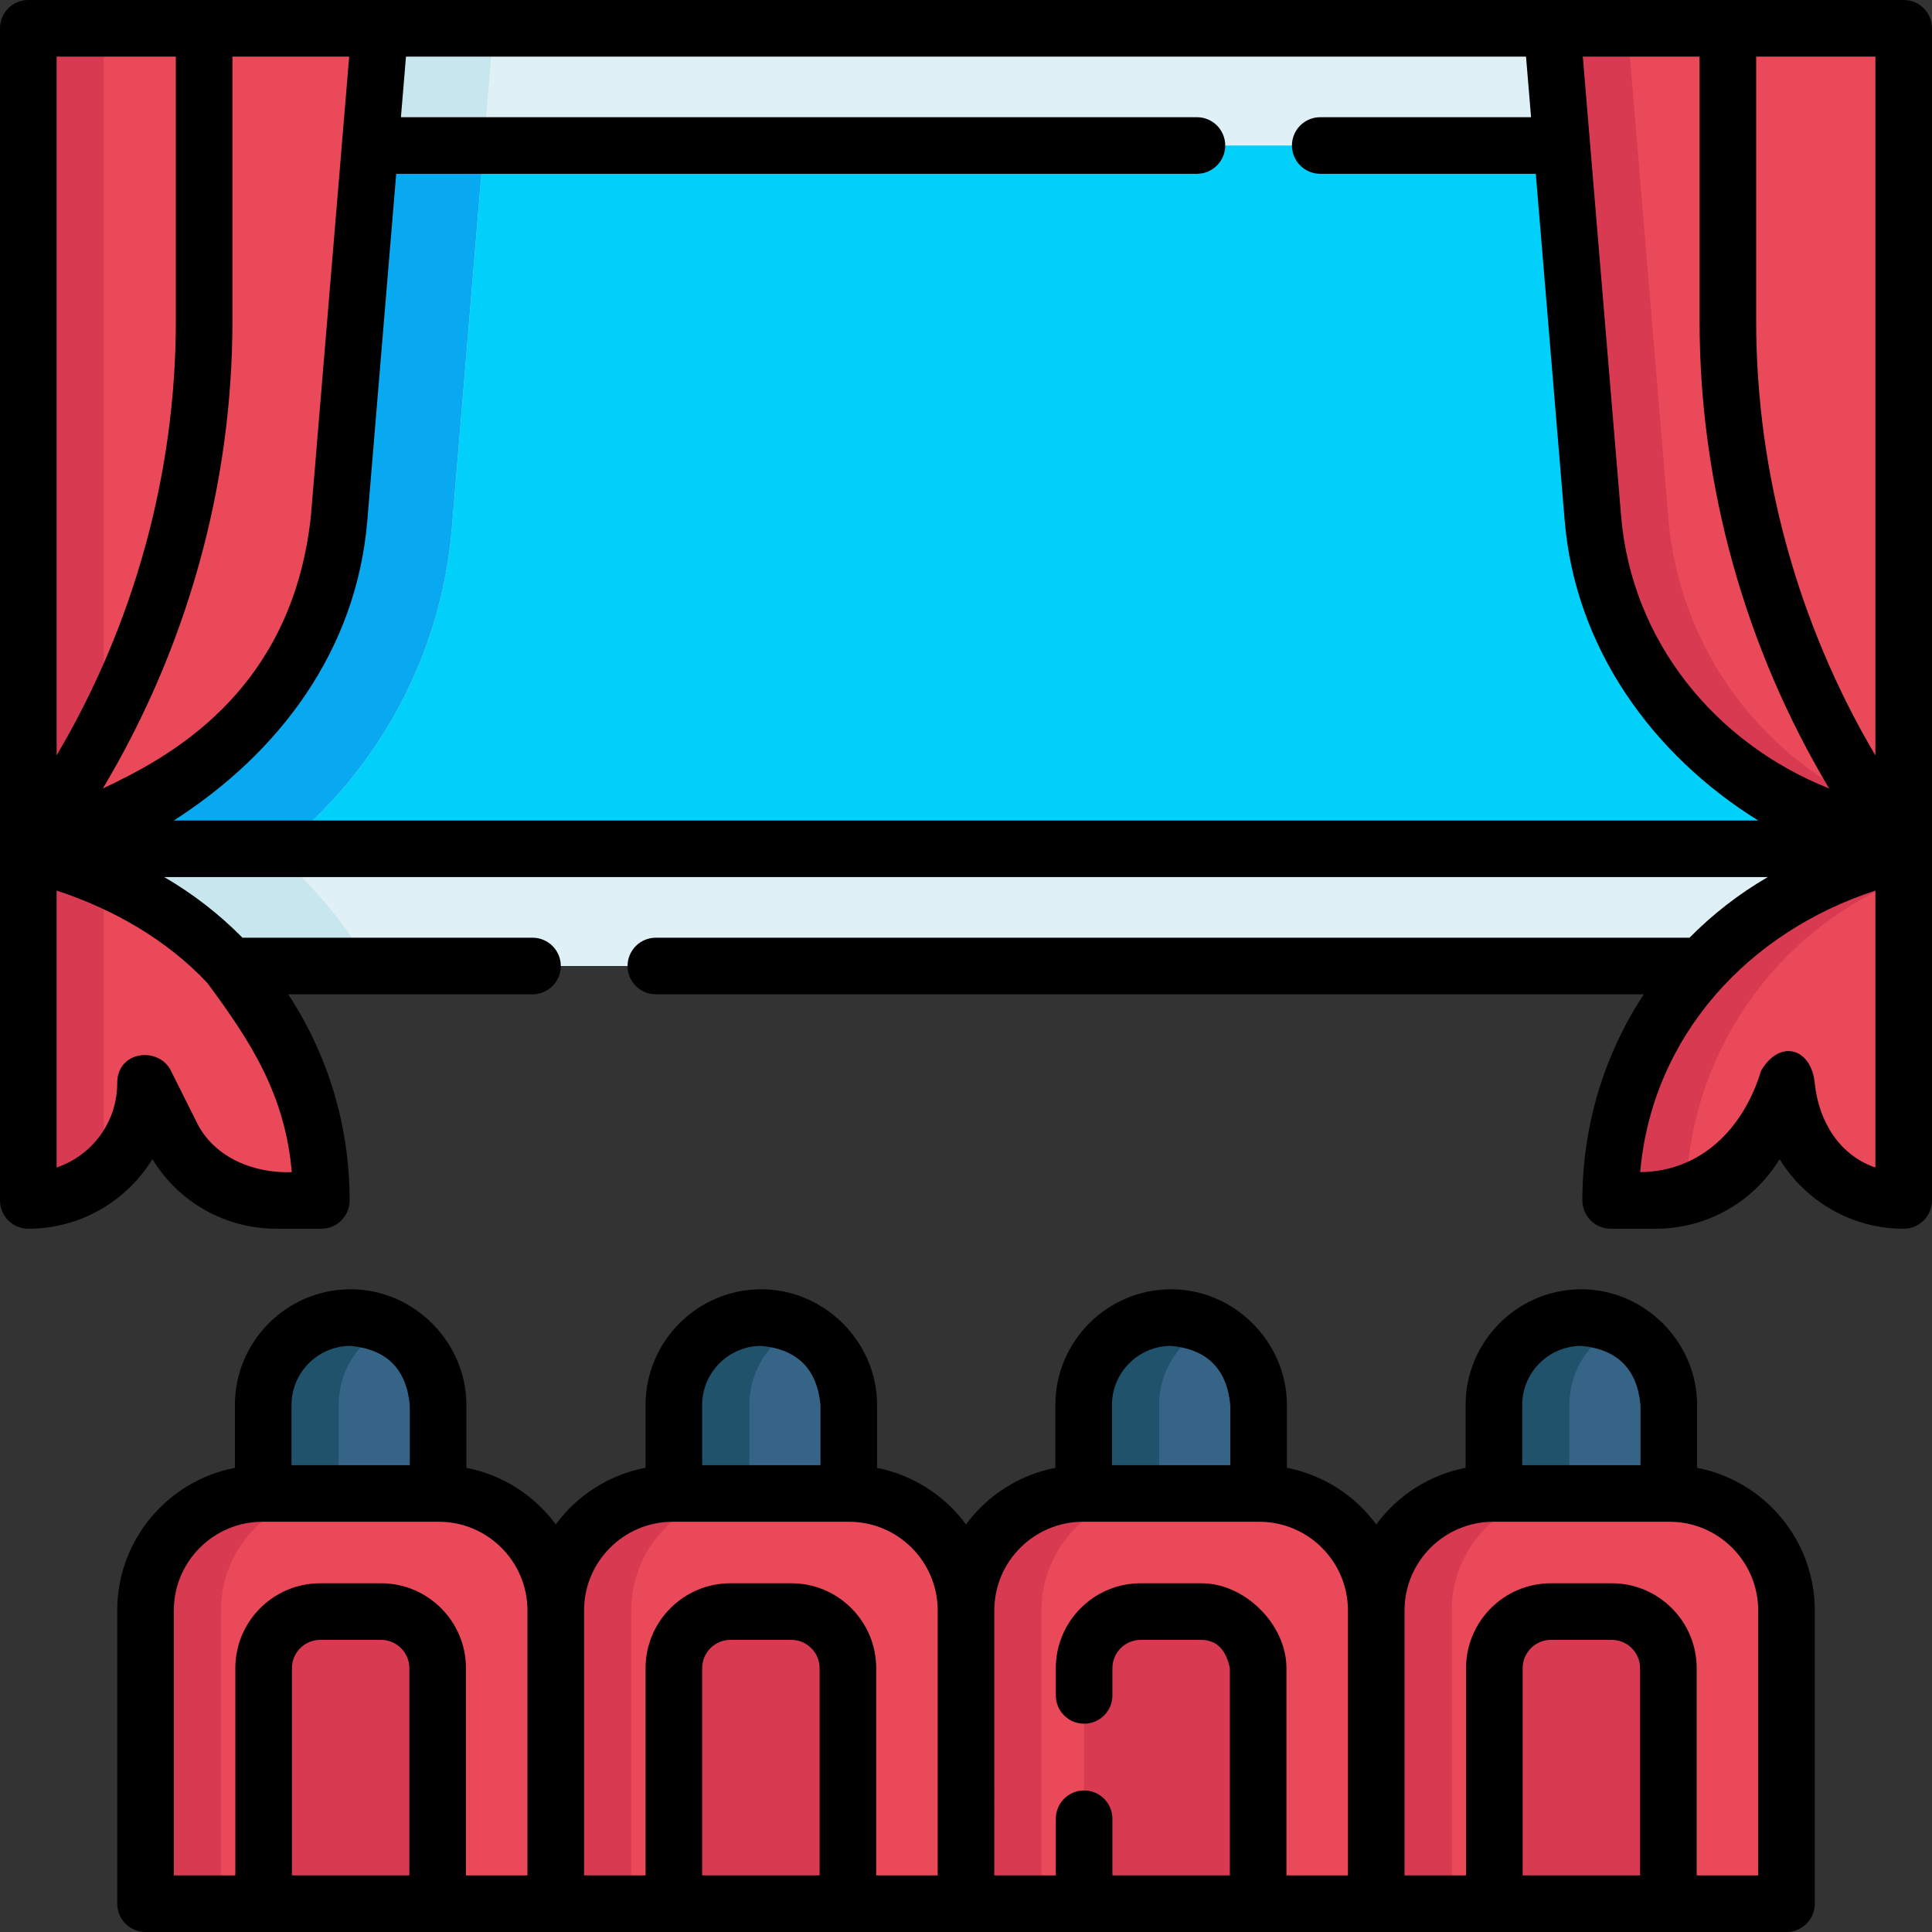 <svg id="Capa_1" enable-background="new 0 0 512 512" height="512" viewBox="0 0 512 512" width="512" xmlns="http://www.w3.org/2000/svg"><rect x="0" y="0" width="512" height="512" fill="#333333" stroke="none"/><g><path d="m7.502 7.503h496.996v248.498h-496.996z" fill="#dff1f7"/><path d="m38.564 38.565h434.872v186.373h-434.872z" fill="#01d0fb"/><path d="m73.02 225.98c8.781-6.806 16.63-14.817 23.306-23.845 13.454-18.195 21.559-39.731 23.438-62.282l11.029-132.35h-123.291v248.498h90.594c-1.233-2.075-2.512-4.127-3.873-6.138-6.049-8.934-13.176-16.943-21.203-23.883z" fill="#c8e6ed"/><path d="m38.564 224.939h35.752c8.254-6.58 15.666-14.226 22.009-22.804 13.454-18.195 21.559-39.731 23.438-62.282l8.441-101.288h-89.64z" fill="#08a9f1"/><path d="m442.255 411.326h-46.356v-38.972c0-12.801 10.377-23.178 23.178-23.178 12.801 0 23.178 10.377 23.178 23.178z" fill="#356487"/><path d="m429.077 351.439c-3.028-1.45-6.419-2.264-10-2.264-12.801 0-23.178 10.377-23.178 23.178v38.972h20v-38.972c0-9.219 5.384-17.18 13.178-20.914z" fill="#20526b"/><path d="m333.537 411.326h-46.356v-38.972c0-12.801 10.377-23.178 23.178-23.178 12.801 0 23.178 10.377 23.178 23.178z" fill="#356487"/><path d="m320.359 351.439c-3.028-1.45-6.419-2.264-10-2.264-12.801 0-23.178 10.377-23.178 23.178v38.972h20v-38.972c0-9.219 5.384-17.18 13.178-20.914z" fill="#20526b"/><path d="m224.938 411.326h-46.356v-38.972c0-12.801 10.377-23.178 23.178-23.178 12.801 0 23.178 10.377 23.178 23.178z" fill="#356487"/><path d="m211.76 351.439c-3.028-1.45-6.419-2.264-10-2.264-12.801 0-23.178 10.377-23.178 23.178v38.972h20v-38.972c0-9.219 5.384-17.18 13.178-20.914z" fill="#20526b"/><path d="m116.101 411.326h-46.356v-38.972c0-12.801 10.377-23.178 23.178-23.178 12.801 0 23.178 10.377 23.178 23.178z" fill="#356487"/><path d="m102.923 351.439c-3.028-1.45-6.419-2.264-10-2.264-12.801 0-23.178 10.377-23.178 23.178v38.972h20v-38.972c0-9.219 5.384-17.18 13.178-20.914z" fill="#20526b"/><path d="m147.282 504.499h-108.718v-77.718c0-17.121 13.879-31 31-31h46.718c17.121 0 31 13.879 31 31z" fill="#ea4959"/><path d="m89.564 395.781h-20c-17.121 0-31 13.879-31 31v77.718h20v-77.718c0-17.121 13.879-31 31-31z" fill="#d83a51"/><path d="m256 504.499h-108.718v-77.718c0-17.121 13.879-31 31-31h46.718c17.121 0 31 13.879 31 31z" fill="#ea4959"/><path d="m198.282 395.781h-20c-17.121 0-31 13.879-31 31v77.718h20v-77.718c0-17.121 13.879-31 31-31z" fill="#d83a51"/><path d="m364.718 504.499h-108.718v-77.718c0-17.121 13.879-31 31-31h46.718c17.121 0 31 13.879 31 31z" fill="#ea4959"/><path d="m307 395.781h-20c-17.121 0-31 13.879-31 31v77.718h20v-77.718c0-17.121 13.879-31 31-31z" fill="#d83a51"/><path d="m473.436 504.499h-108.718v-77.718c0-17.121 13.879-31 31-31h46.718c17.121 0 31 13.879 31 31z" fill="#ea4959"/><path d="m415.718 395.781h-20c-17.121 0-31 13.879-31 31v77.718h20v-77.718c0-17.121 13.879-31 31-31z" fill="#d83a51"/><path d="m100.689 7.503-10.822 129.859c-2.886 34.636-25.094 64.669-57.364 77.577l-25.001 10 19.975 7.99c34.837 13.935 57.681 47.676 57.681 85.197h-11.865c-11.766 0-22.521-6.647-27.783-17.171l-6.946-13.891c0 17.155-13.907 31.062-31.062 31.062v-310.623z" fill="#ea4959"/><path d="m27.502 7.503h-20v217.436l20-8z" fill="#d83a51"/><path d="m27.502 232.939c-.009-.003-.017-.007-.026-.011l-19.975-7.99v93.187c7.62 0 14.596-2.749 20-7.302v-77.884z" fill="#d83a51"/><path d="m411.311 7.503 10.822 129.859c2.886 34.636 25.094 64.669 57.364 77.577l25.001 10-19.975 7.99c-34.837 13.935-57.681 47.676-57.681 85.197h11.865c11.766 0 22.521-6.647 27.783-17.171l6.946-13.891c0 17.155 13.907 31.062 31.062 31.062v-310.623z" fill="#ea4959"/><g fill="#d83a51"><path d="m499.497 214.938c-32.27-12.908-54.478-42.941-57.364-77.577l-10.822-129.858h-20l10.822 129.859c2.886 34.636 25.094 64.669 57.364 77.577l25.001 10v-8z"/><path d="m504.498 232.939v-8.001l-19.975 7.99c-34.837 13.935-57.681 47.676-57.681 85.197h11.865c2.797 0 5.533-.387 8.156-1.101.443-37.068 23.154-70.28 57.635-84.085z"/><path d="m69.864 504.499v-62.418c0-8.284 6.716-15 15-15h16.118c8.284 0 15 6.716 15 15v62.418z"/><path d="m178.582 504.499v-62.418c0-8.284 6.716-15 15-15h16.118c8.284 0 15 6.716 15 15v62.418z"/><path d="m287.3 504.499v-62.418c0-8.284 6.716-15 15-15h16.118c8.284 0 15 6.716 15 15v62.418z"/><path d="m396.018 504.499v-62.418c0-8.284 6.716-15 15-15h16.118c8.284 0 15 6.716 15 15v62.418z"/></g><g><path d="m504.5.001h-497c-4.142 0-7.5 3.358-7.5 7.5l.002 310.625c0 4.142 3.358 7.5 7.5 7.5 13.897 0 26.101-7.389 32.888-18.445 6.976 11.456 19.304 18.445 32.903 18.445h11.865c4.142 0 7.5-3.358 7.5-7.5 0-19.96-5.867-38.8-16.282-54.625h64.744c4.142 0 7.5-3.358 7.5-7.5s-3.358-7.5-7.5-7.5h-76.863c-6.091-6.178-13.04-11.59-20.721-16.06h424.929c-7.681 4.47-14.63 9.882-20.721 16.06h-273.934c-4.142 0-7.5 3.358-7.5 7.5s3.358 7.5 7.5 7.5h261.814c-10.414 15.825-16.282 34.665-16.282 54.625 0 4.142 3.358 7.5 7.5 7.5h11.865c13.599 0 25.927-6.989 32.903-18.445 6.788 11.056 18.991 18.445 32.888 18.445 4.142 0 7.5-3.358 7.5-7.5l.002-310.625c0-4.142-3.358-7.5-7.5-7.5zm-489.498 15.002h31.593v70.156c0 40.34-11.104 80.382-31.593 115.035zm39.919 245.458c11.789 15.885 20.627 29.801 22.41 50.164-9.815.402-20.458-3.714-25.113-13.025l-6.946-13.891c-3.184-6.368-14.208-5.376-14.208 3.354 0 10.372-6.736 19.199-16.063 22.338v-73.385c14.891 4.851 29.145 12.984 39.92 24.445zm-27.678-51.497c22.275-37.212 34.352-80.349 34.352-123.806v-70.155h30.943l-10.145 121.736c-5.062 47.512-38.893 64.512-55.15 72.225zm438.697 8.477h-419.88c27.911-17.884 48.413-45.033 51.281-79.456l7.66-91.924h212.199c4.142 0 7.5-3.358 7.5-7.5s-3.358-7.5-7.5-7.5h-210.948l1.338-16.06h296.82l1.338 16.06h-55.868c-4.142 0-7.5 3.358-7.5 7.5s3.358 7.5 7.5 7.5h57.118l7.66 91.924c2.821 33.843 23.332 62.095 51.282 79.456zm-36.333-80.702-10.145-121.736h30.943v70.156c0 43.457 12.077 86.594 34.352 123.806-30.322-12.083-52.392-39.134-55.15-72.226zm67.391 172.663c-9.327-3.139-15.024-12.019-16.063-22.339-.936-9.3-9.186-11.812-14.208-3.354-4.639 15.268-15.809 26.75-32.058 26.917 3.163-36.117 28.679-63.646 62.329-74.609zm0-109.208c-20.489-34.653-31.593-74.695-31.593-115.035v-70.156h31.593z"/><path d="m449.75 388.987v-16.636c0-16.732-13.935-30.68-30.67-30.68-16.917 0-30.68 13.763-30.68 30.68v16.636c-9.663 1.868-18.048 7.355-23.682 14.996-5.633-7.639-14.017-13.127-23.678-14.995v-16.637c0-16.739-13.944-30.68-30.68-30.68-16.917 0-30.68 13.763-30.68 30.68v16.637c-9.662 1.868-18.047 7.355-23.68 14.996-5.61-7.609-13.948-13.084-23.56-14.974v-16.658c0-16.739-13.944-30.68-30.68-30.68-16.917 0-30.68 13.763-30.68 30.68v16.616c-9.711 1.846-18.141 7.346-23.798 15.017-5.634-7.641-14.019-13.128-23.682-14.996v-16.636c0-16.739-13.944-30.68-30.68-30.68-16.912 0-30.67 13.763-30.67 30.68v16.636c-17.742 3.427-31.186 19.067-31.186 37.794v77.718c0 4.142 3.358 7.5 7.5 7.5h434.871c4.142 0 7.5-3.358 7.5-7.5v-77.718c.001-18.729-13.443-34.369-31.185-37.796zm-30.67-32.316c9.55.902 14.773 6.128 15.67 15.68v15.93h-31.35v-15.93c0-8.646 7.034-15.68 15.68-15.68zm-108.72 0c9.555.896 14.781 6.123 15.68 15.68v15.93h-31.36v-15.93c0-8.646 7.034-15.68 15.68-15.68zm-108.6 0c9.555.896 14.781 6.123 15.68 15.68v15.93h-31.36v-15.93c0-8.646 7.034-15.68 15.68-15.68zm-108.84 0c9.555.896 14.781 6.123 15.68 15.68v15.93h-31.35v-15.93c0-8.646 7.029-15.68 15.67-15.68zm-46.856 70.11c0-12.958 10.542-23.5 23.5-23.5h46.718c12.958 0 23.5 10.542 23.5 23.5v70.218h-16.3v-54.918c0-12.407-10.093-22.5-22.5-22.5h-16.118c-12.407 0-22.5 10.093-22.5 22.5v54.917h-16.3zm31.3 70.218v-54.917c0-4.136 3.364-7.5 7.5-7.5h16.118c4.136 0 7.5 3.364 7.5 7.5v54.918h-31.118zm77.418-70.218c0-12.958 10.542-23.5 23.5-23.5h46.718c12.958 0 23.5 10.542 23.5 23.5v70.218h-16.3v-54.918c0-12.407-10.093-22.5-22.5-22.5h-16.118c-12.407 0-22.5 10.093-22.5 22.5v54.917h-16.3zm31.3 70.218v-54.917c0-4.136 3.364-7.5 7.5-7.5h16.118c4.136 0 7.5 3.364 7.5 7.5v54.918h-31.118zm77.418-70.218c0-12.958 10.542-23.5 23.5-23.5h46.718c12.958 0 23.5 10.542 23.5 23.5v70.218h-16.298v-54.918c0-11.581-11.015-22.5-22.5-22.5h-16.12c-12.407 0-22.5 10.093-22.5 22.5v7.22c0 4.142 3.358 7.5 7.5 7.5s7.5-3.358 7.5-7.5v-7.22c0-4.136 3.364-7.5 7.5-7.5h16.12c3.993.075 6.493 2.575 7.5 7.5v54.918h-31.12v-15.008c0-4.142-3.358-7.5-7.5-7.5s-7.5 3.358-7.5 7.5v15.008h-16.3zm140.018 70.218v-54.917c0-4.136 3.364-7.5 7.5-7.5h16.118c4.136 0 7.5 3.364 7.5 7.5v54.918h-31.118zm62.418 0h-16.3v-54.918c0-12.407-10.094-22.5-22.5-22.5h-16.118c-12.406 0-22.5 10.093-22.5 22.5v54.917h-16.3v-70.218c0-12.958 10.542-23.5 23.5-23.5h46.718c12.958 0 23.5 10.542 23.5 23.5z"/></g></g></svg>